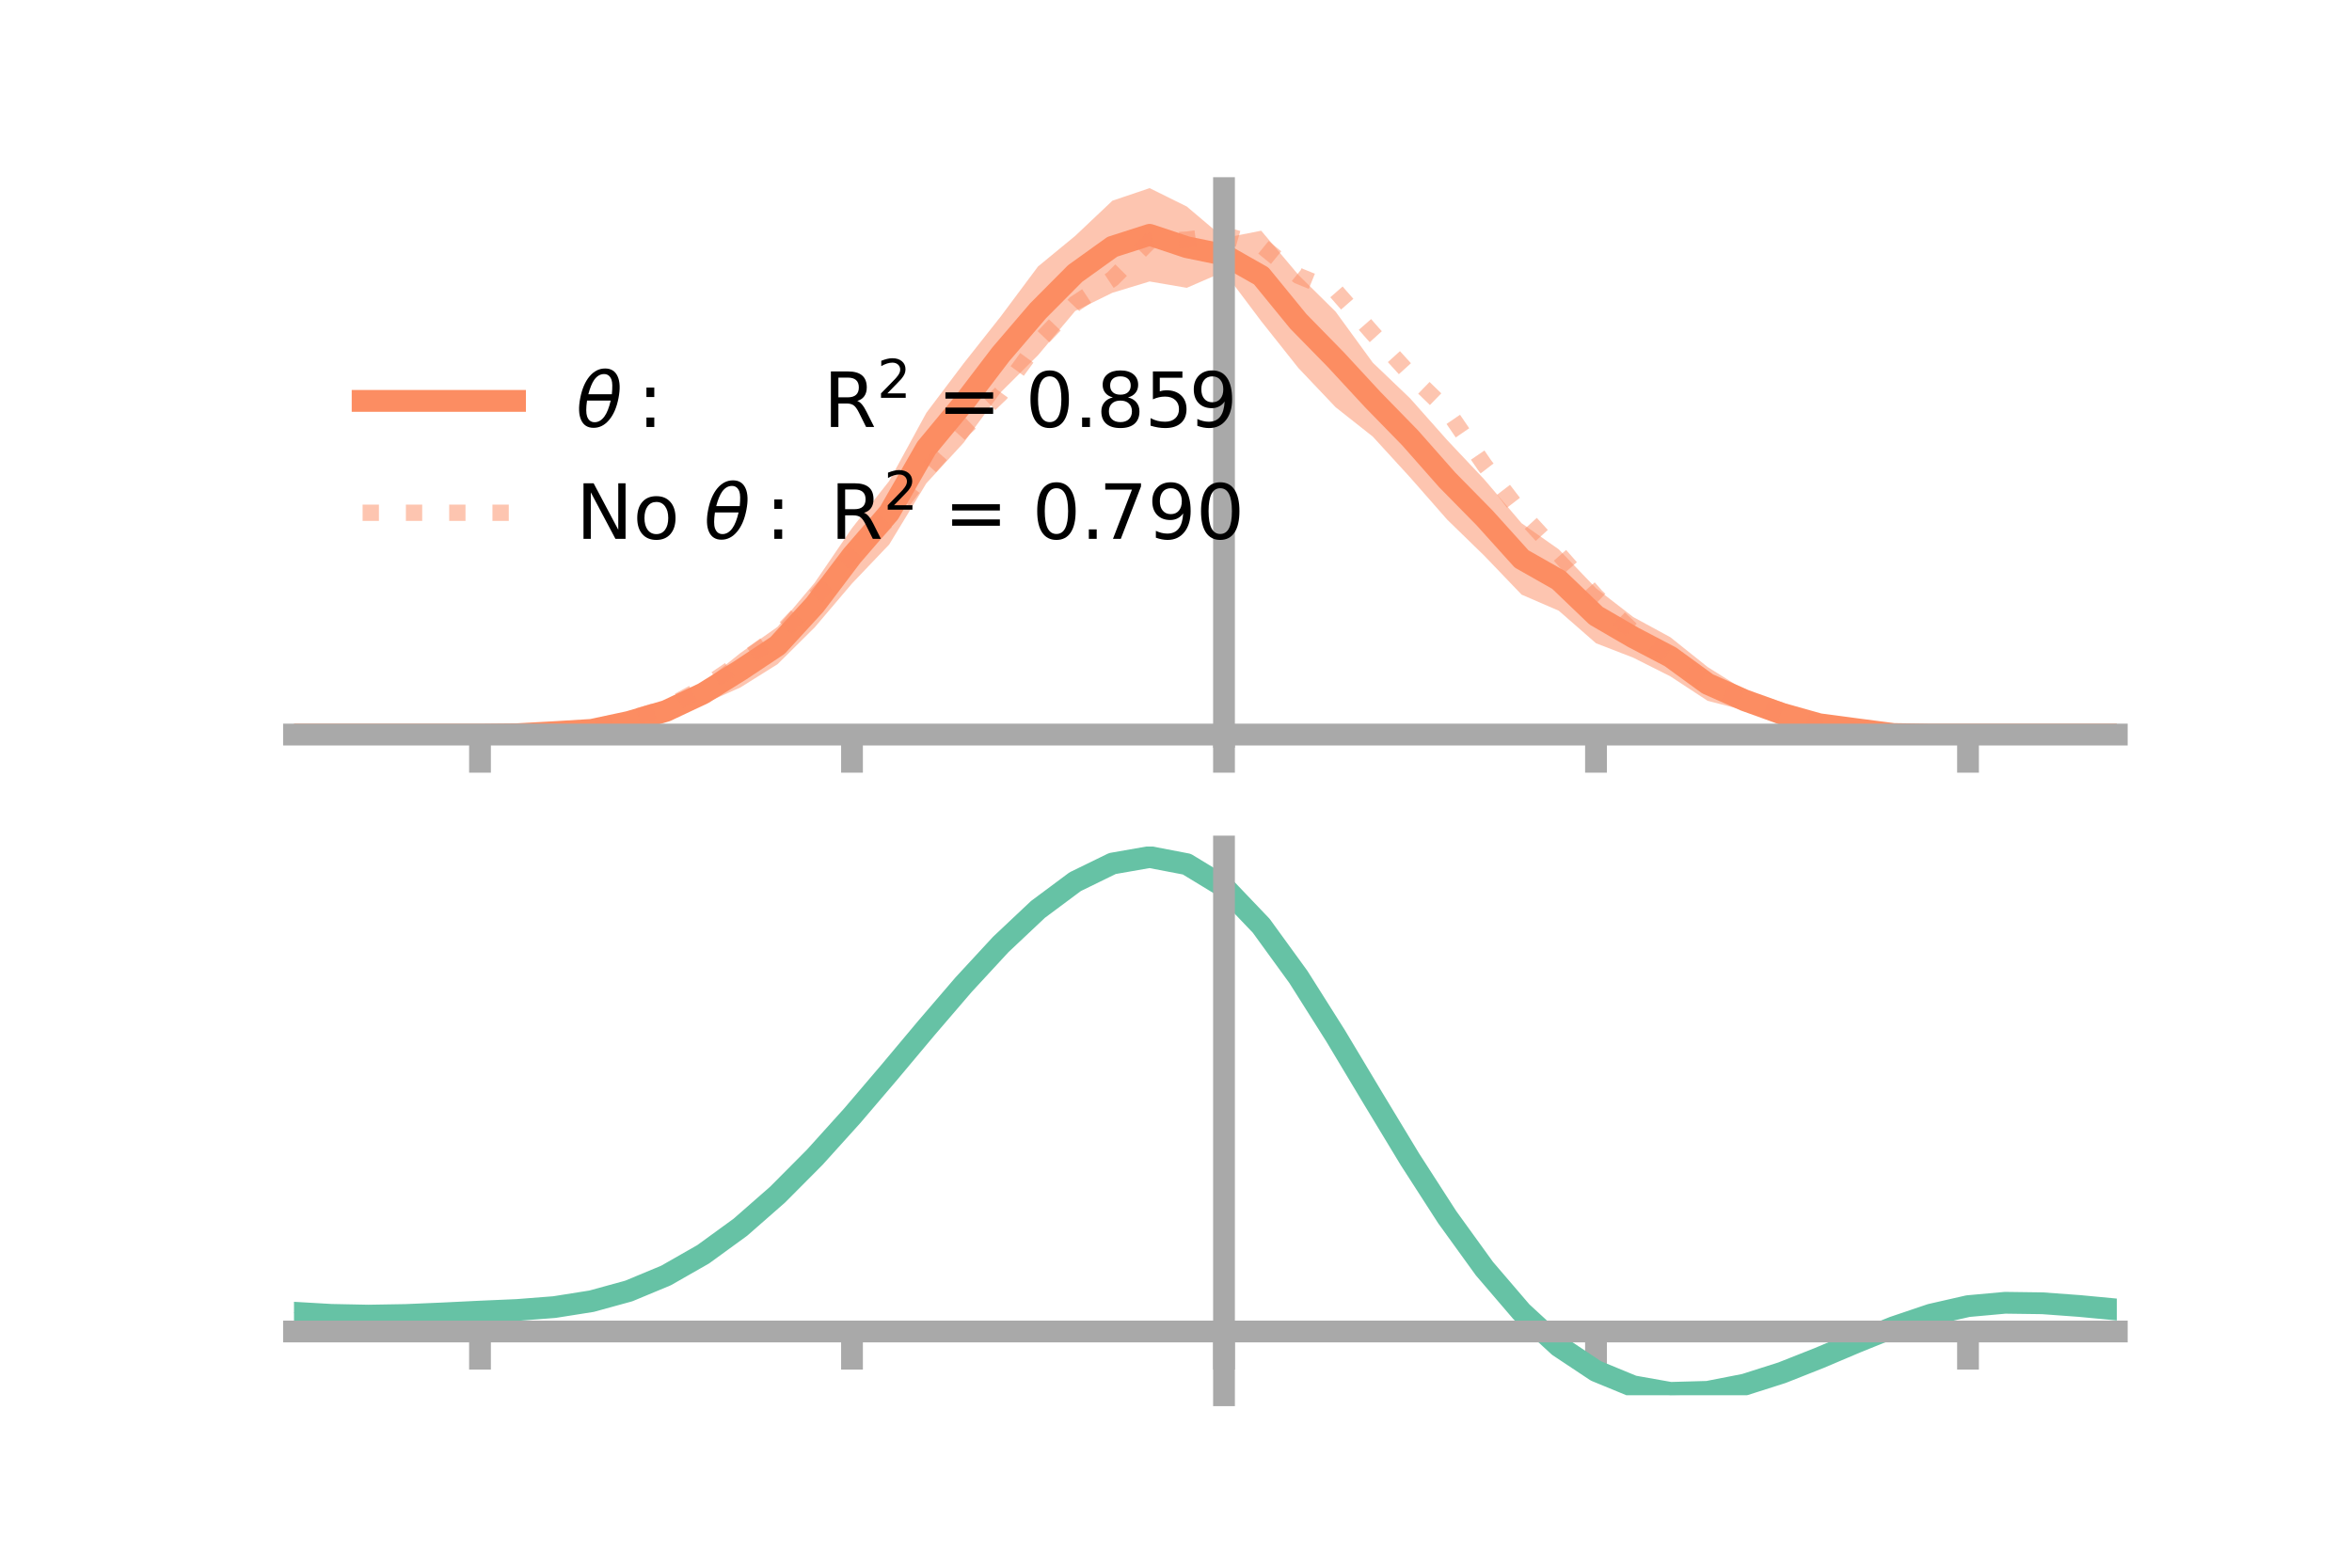 <?xml version="1.0" encoding="utf-8" standalone="no"?>
<!DOCTYPE svg PUBLIC "-//W3C//DTD SVG 1.1//EN"
  "http://www.w3.org/Graphics/SVG/1.1/DTD/svg11.dtd">
<!-- Created with matplotlib (https://matplotlib.org/) -->
<svg height="144pt" version="1.1" viewBox="0 0 216 144" width="216pt" xmlns="http://www.w3.org/2000/svg" xmlns:xlink="http://www.w3.org/1999/xlink">
 <defs>
  <style type="text/css">*{stroke-linecap:butt;stroke-linejoin:round;}</style>
 </defs>
 <g id="figure_1">
  <g id="patch_1">
   <path d="M 0 144 
L 216 144 
L 216 0 
L 0 0 
z
" style="fill:none;"/>
  </g>
  <g id="axes_1">
   <g id="patch_2">
    <path d="M 27 67.68 
L 194.4 67.68 
L 194.4 17.28 
L 27 17.28 
z
" style="fill:none;"/>
   </g>
   <g id="PolyCollection_1">
    <path clip-path="url(#p501ec7e62b)" d="M 27 67.472 
L 27 67.472 
L 30.416 67.472 
L 33.833 67.472 
L 37.249 67.472 
L 40.665 67.472 
L 44.082 67.472 
L 47.498 67.349 
L 50.914 66.992 
L 54.331 66.572 
L 57.747 65.671 
L 61.163 64.314 
L 64.58 62.727 
L 67.996 59.984 
L 71.412 57.574 
L 74.829 53.511 
L 78.245 48.508 
L 81.661 44.181 
L 85.078 37.913 
L 88.494 33.385 
L 91.91 29.062 
L 95.327 24.479 
L 98.743 21.668 
L 102.159 18.437 
L 105.576 17.28 
L 108.992 18.971 
L 112.408 21.865 
L 115.824 21.191 
L 119.241 25.249 
L 122.657 28.626 
L 126.073 33.313 
L 129.49 36.58 
L 132.906 40.427 
L 136.322 44.05 
L 139.739 48.064 
L 143.155 50.462 
L 146.571 54.03 
L 149.988 56.677 
L 153.404 58.535 
L 156.82 61.266 
L 160.237 63.408 
L 163.653 64.499 
L 167.069 65.921 
L 170.486 66.507 
L 173.902 67.163 
L 177.318 67.385 
L 180.735 67.472 
L 184.151 67.472 
L 187.567 67.472 
L 190.984 67.472 
L 194.4 67.472 
L 194.4 67.472 
L 194.4 67.472 
L 190.984 67.472 
L 187.567 67.472 
L 184.151 67.472 
L 180.735 67.473 
L 177.318 67.559 
L 173.902 67.68 
L 170.486 67.444 
L 167.069 67.12 
L 163.653 66.625 
L 160.237 65.258 
L 156.82 64.372 
L 153.404 62.129 
L 149.988 60.409 
L 146.571 59.085 
L 143.155 56.1 
L 139.739 54.62 
L 136.322 51.056 
L 132.906 47.732 
L 129.49 43.84 
L 126.073 40.105 
L 122.657 37.405 
L 119.241 33.805 
L 115.824 29.5 
L 112.408 24.953 
L 108.992 26.439 
L 105.576 25.855 
L 102.159 26.893 
L 98.743 28.566 
L 95.327 32.631 
L 91.91 36.027 
L 88.494 40.67 
L 85.078 44.386 
L 81.661 50.015 
L 78.245 53.597 
L 74.829 57.618 
L 71.412 61.007 
L 67.996 63.147 
L 64.58 64.664 
L 61.163 66.299 
L 57.747 66.95 
L 54.331 67.512 
L 50.914 67.508 
L 47.498 67.528 
L 44.082 67.472 
L 40.665 67.472 
L 37.249 67.472 
L 33.833 67.472 
L 30.416 67.472 
L 27 67.472 
z
" style="fill:#fc8d62;fill-opacity:0.5;"/>
   </g>
   <g id="matplotlib.axis_1">
    <g id="xtick_1">
     <g id="line2d_1">
      <defs>
       <path d="M 0 0 
L 0 3.5 
" id="me5f4a81ee8" style="stroke:#a9a9a9;stroke-width:2;"/>
      </defs>
      <g>
       <use style="fill:#a9a9a9;stroke:#a9a9a9;stroke-width:2;" x="44.082" xlink:href="#me5f4a81ee8" y="67.472"/>
      </g>
     </g>
    </g>
    <g id="xtick_2">
     <g id="line2d_2">
      <g>
       <use style="fill:#a9a9a9;stroke:#a9a9a9;stroke-width:2;" x="78.245" xlink:href="#me5f4a81ee8" y="67.472"/>
      </g>
     </g>
    </g>
    <g id="xtick_3">
     <g id="line2d_3">
      <g>
       <use style="fill:#a9a9a9;stroke:#a9a9a9;stroke-width:2;" x="112.408" xlink:href="#me5f4a81ee8" y="67.472"/>
      </g>
     </g>
    </g>
    <g id="xtick_4">
     <g id="line2d_4">
      <g>
       <use style="fill:#a9a9a9;stroke:#a9a9a9;stroke-width:2;" x="146.571" xlink:href="#me5f4a81ee8" y="67.472"/>
      </g>
     </g>
    </g>
    <g id="xtick_5">
     <g id="line2d_5">
      <g>
       <use style="fill:#a9a9a9;stroke:#a9a9a9;stroke-width:2;" x="180.735" xlink:href="#me5f4a81ee8" y="67.472"/>
      </g>
     </g>
    </g>
   </g>
   <g id="matplotlib.axis_2"/>
   <g id="line2d_6">
    <path clip-path="url(#p501ec7e62b)" d="M 27 67.472 
L 30.416 67.472 
L 33.833 67.472 
L 37.249 67.472 
L 40.665 67.472 
L 44.082 67.472 
L 47.498 67.439 
L 50.914 67.25 
L 54.331 67.042 
L 57.747 66.311 
L 61.163 65.306 
L 64.58 63.695 
L 67.996 61.566 
L 71.412 59.291 
L 74.829 55.565 
L 78.245 51.052 
L 81.661 47.098 
L 85.078 41.149 
L 88.494 37.027 
L 91.91 32.544 
L 95.327 28.555 
L 98.743 25.117 
L 102.159 22.665 
L 105.576 21.568 
L 108.992 22.705 
L 112.408 23.409 
L 115.824 25.346 
L 119.241 29.527 
L 122.657 33.015 
L 126.073 36.709 
L 129.49 40.21 
L 132.906 44.079 
L 136.322 47.553 
L 139.739 51.342 
L 143.155 53.281 
L 146.571 56.557 
L 149.988 58.543 
L 153.404 60.332 
L 156.82 62.819 
L 160.237 64.333 
L 163.653 65.562 
L 167.069 66.521 
L 170.486 66.976 
L 173.902 67.422 
L 177.318 67.472 
L 180.735 67.472 
L 184.151 67.472 
L 187.567 67.472 
L 190.984 67.472 
L 194.4 67.472 
" style="fill:none;stroke:#fc8d62;stroke-linecap:square;stroke-width:2;"/>
   </g>
   <g id="line2d_7">
    <path clip-path="url(#p501ec7e62b)" d="M 27 67.472 
L 30.416 67.472 
L 33.833 67.472 
L 37.249 67.472 
L 40.665 67.472 
L 44.082 67.472 
L 47.498 67.434 
L 50.914 67.267 
L 54.331 66.863 
L 57.747 66.054 
L 61.163 65.009 
L 64.58 63.165 
L 67.996 60.859 
L 71.412 58.433 
L 74.829 54.864 
L 78.245 51.212 
L 81.661 47.597 
L 85.078 43.241 
L 88.494 39.406 
L 91.91 36.145 
L 95.327 31.462 
L 98.743 27.883 
L 102.159 25.62 
L 105.576 22.175 
L 108.992 22.015 
L 112.408 21.568 
L 115.824 22.549 
L 119.241 25.336 
L 122.657 26.722 
L 126.073 30.624 
L 129.49 34.384 
L 132.906 37.703 
L 136.322 42.706 
L 139.739 47.155 
L 143.155 50.888 
L 146.571 54.759 
L 149.988 58.016 
L 153.404 60.299 
L 156.82 62.776 
L 160.237 64.472 
L 163.653 65.613 
L 167.069 66.618 
L 170.486 67.115 
L 173.902 67.398 
L 177.318 67.471 
L 180.735 67.472 
L 184.151 67.472 
L 187.567 67.472 
L 190.984 67.472 
L 194.4 67.472 
" style="fill:none;stroke:#fc8d62;stroke-dasharray:1.5,2.475;stroke-dashoffset:0;stroke-opacity:0.5;stroke-width:1.5;"/>
   </g>
   <g id="patch_3">
    <path d="M 112.408 67.68 
L 112.408 17.28 
" style="fill:none;stroke:#a9a9a9;stroke-linecap:square;stroke-linejoin:miter;stroke-width:2;"/>
   </g>
   <g id="patch_4">
    <path d="M 194.4 67.68 
L 194.4 17.28 
" style="fill:none;"/>
   </g>
   <g id="patch_5">
    <path d="M 27 67.472 
L 194.4 67.472 
" style="fill:none;stroke:#a9a9a9;stroke-linecap:square;stroke-linejoin:miter;stroke-width:2;"/>
   </g>
   <g id="patch_6">
    <path d="M 27 17.28 
L 194.4 17.28 
" style="fill:none;"/>
   </g>
   <g id="legend_1">
    <g id="line2d_8">
     <path d="M 33.3 36.824 
L 47.3 36.824 
" style="fill:none;stroke:#fc8d62;stroke-linecap:square;stroke-width:2;"/>
    </g>
    <g id="line2d_9"/>
    <g id="text_1">
     <!-- $\theta:$      R$^{2}$ = 0.859 -->
     <g transform="translate(52.9 39.274)scale(0.07 -0.07)">
      <defs>
       <path d="M 45.516 34.672 
L 14.453 34.672 
Q 12.359 20.062 14.5 13.875 
Q 17.188 6.25 24.469 6.25 
Q 31.781 6.25 37.359 13.922 
Q 42.234 20.656 45.516 34.672 
z
M 47.016 42.969 
Q 48.344 56.844 46.625 61.719 
Q 43.953 69.438 36.766 69.438 
Q 29.297 69.438 23.828 61.812 
Q 19.531 55.672 16.156 42.969 
z
M 38.188 76.766 
Q 49.906 76.766 54.594 66.406 
Q 59.281 56.109 55.719 37.844 
Q 52.203 19.625 43.453 9.281 
Q 34.766 -1.125 23.047 -1.125 
Q 11.281 -1.125 6.641 9.281 
Q 2 19.625 5.516 37.844 
Q 9.078 56.109 17.719 66.406 
Q 26.422 76.766 38.188 76.766 
z
" id="DejaVuSans-Oblique-952"/>
       <path d="M 11.719 12.406 
L 22.016 12.406 
L 22.016 0 
L 11.719 0 
z
M 11.719 51.703 
L 22.016 51.703 
L 22.016 39.312 
L 11.719 39.312 
z
" id="DejaVuSans-58"/>
       <path id="DejaVuSans-32"/>
       <path d="M 44.391 34.188 
Q 47.562 33.109 50.562 29.594 
Q 53.562 26.078 56.594 19.922 
L 66.609 0 
L 56 0 
L 46.688 18.703 
Q 43.062 26.031 39.672 28.422 
Q 36.281 30.812 30.422 30.812 
L 19.672 30.812 
L 19.672 0 
L 9.812 0 
L 9.812 72.906 
L 32.078 72.906 
Q 44.578 72.906 50.734 67.672 
Q 56.891 62.453 56.891 51.906 
Q 56.891 45.016 53.688 40.469 
Q 50.484 35.938 44.391 34.188 
z
M 19.672 64.797 
L 19.672 38.922 
L 32.078 38.922 
Q 39.203 38.922 42.844 42.219 
Q 46.484 45.516 46.484 51.906 
Q 46.484 58.297 42.844 61.547 
Q 39.203 64.797 32.078 64.797 
z
" id="DejaVuSans-82"/>
       <path d="M 19.188 8.297 
L 53.609 8.297 
L 53.609 0 
L 7.328 0 
L 7.328 8.297 
Q 12.938 14.109 22.625 23.891 
Q 32.328 33.688 34.812 36.531 
Q 39.547 41.844 41.422 45.531 
Q 43.312 49.219 43.312 52.781 
Q 43.312 58.594 39.234 62.25 
Q 35.156 65.922 28.609 65.922 
Q 23.969 65.922 18.812 64.312 
Q 13.672 62.703 7.812 59.422 
L 7.812 69.391 
Q 13.766 71.781 18.938 73 
Q 24.125 74.219 28.422 74.219 
Q 39.75 74.219 46.484 68.547 
Q 53.219 62.891 53.219 53.422 
Q 53.219 48.922 51.531 44.891 
Q 49.859 40.875 45.406 35.406 
Q 44.188 33.984 37.641 27.219 
Q 31.109 20.453 19.188 8.297 
z
" id="DejaVuSans-50"/>
       <path d="M 10.594 45.406 
L 73.188 45.406 
L 73.188 37.203 
L 10.594 37.203 
z
M 10.594 25.484 
L 73.188 25.484 
L 73.188 17.188 
L 10.594 17.188 
z
" id="DejaVuSans-61"/>
       <path d="M 31.781 66.406 
Q 24.172 66.406 20.328 58.906 
Q 16.5 51.422 16.5 36.375 
Q 16.5 21.391 20.328 13.891 
Q 24.172 6.391 31.781 6.391 
Q 39.453 6.391 43.281 13.891 
Q 47.125 21.391 47.125 36.375 
Q 47.125 51.422 43.281 58.906 
Q 39.453 66.406 31.781 66.406 
z
M 31.781 74.219 
Q 44.047 74.219 50.516 64.516 
Q 56.984 54.828 56.984 36.375 
Q 56.984 17.969 50.516 8.266 
Q 44.047 -1.422 31.781 -1.422 
Q 19.531 -1.422 13.062 8.266 
Q 6.594 17.969 6.594 36.375 
Q 6.594 54.828 13.062 64.516 
Q 19.531 74.219 31.781 74.219 
z
" id="DejaVuSans-48"/>
       <path d="M 10.688 12.406 
L 21 12.406 
L 21 0 
L 10.688 0 
z
" id="DejaVuSans-46"/>
       <path d="M 31.781 34.625 
Q 24.75 34.625 20.719 30.859 
Q 16.703 27.094 16.703 20.516 
Q 16.703 13.922 20.719 10.156 
Q 24.75 6.391 31.781 6.391 
Q 38.812 6.391 42.859 10.172 
Q 46.922 13.969 46.922 20.516 
Q 46.922 27.094 42.891 30.859 
Q 38.875 34.625 31.781 34.625 
z
M 21.922 38.812 
Q 15.578 40.375 12.031 44.719 
Q 8.5 49.078 8.5 55.328 
Q 8.5 64.062 14.719 69.141 
Q 20.953 74.219 31.781 74.219 
Q 42.672 74.219 48.875 69.141 
Q 55.078 64.062 55.078 55.328 
Q 55.078 49.078 51.531 44.719 
Q 48 40.375 41.703 38.812 
Q 48.828 37.156 52.797 32.312 
Q 56.781 27.484 56.781 20.516 
Q 56.781 9.906 50.312 4.234 
Q 43.844 -1.422 31.781 -1.422 
Q 19.734 -1.422 13.25 4.234 
Q 6.781 9.906 6.781 20.516 
Q 6.781 27.484 10.781 32.312 
Q 14.797 37.156 21.922 38.812 
z
M 18.312 54.391 
Q 18.312 48.734 21.844 45.562 
Q 25.391 42.391 31.781 42.391 
Q 38.141 42.391 41.719 45.562 
Q 45.312 48.734 45.312 54.391 
Q 45.312 60.062 41.719 63.234 
Q 38.141 66.406 31.781 66.406 
Q 25.391 66.406 21.844 63.234 
Q 18.312 60.062 18.312 54.391 
z
" id="DejaVuSans-56"/>
       <path d="M 10.797 72.906 
L 49.516 72.906 
L 49.516 64.594 
L 19.828 64.594 
L 19.828 46.734 
Q 21.969 47.469 24.109 47.828 
Q 26.266 48.188 28.422 48.188 
Q 40.625 48.188 47.75 41.5 
Q 54.891 34.812 54.891 23.391 
Q 54.891 11.625 47.562 5.094 
Q 40.234 -1.422 26.906 -1.422 
Q 22.312 -1.422 17.547 -0.641 
Q 12.797 0.141 7.719 1.703 
L 7.719 11.625 
Q 12.109 9.234 16.797 8.062 
Q 21.484 6.891 26.703 6.891 
Q 35.156 6.891 40.078 11.328 
Q 45.016 15.766 45.016 23.391 
Q 45.016 31 40.078 35.438 
Q 35.156 39.891 26.703 39.891 
Q 22.75 39.891 18.812 39.016 
Q 14.891 38.141 10.797 36.281 
z
" id="DejaVuSans-53"/>
       <path d="M 10.984 1.516 
L 10.984 10.5 
Q 14.703 8.734 18.5 7.812 
Q 22.312 6.891 25.984 6.891 
Q 35.75 6.891 40.891 13.453 
Q 46.047 20.016 46.781 33.406 
Q 43.953 29.203 39.594 26.953 
Q 35.25 24.703 29.984 24.703 
Q 19.047 24.703 12.672 31.312 
Q 6.297 37.938 6.297 49.422 
Q 6.297 60.641 12.938 67.422 
Q 19.578 74.219 30.609 74.219 
Q 43.266 74.219 49.922 64.516 
Q 56.594 54.828 56.594 36.375 
Q 56.594 19.141 48.406 8.859 
Q 40.234 -1.422 26.422 -1.422 
Q 22.703 -1.422 18.891 -0.688 
Q 15.094 0.047 10.984 1.516 
z
M 30.609 32.422 
Q 37.25 32.422 41.125 36.953 
Q 45.016 41.5 45.016 49.422 
Q 45.016 57.281 41.125 61.844 
Q 37.25 66.406 30.609 66.406 
Q 23.969 66.406 20.094 61.844 
Q 16.219 57.281 16.219 49.422 
Q 16.219 41.5 20.094 36.953 
Q 23.969 32.422 30.609 32.422 
z
" id="DejaVuSans-57"/>
      </defs>
      <use transform="translate(0 0.766)" xlink:href="#DejaVuSans-Oblique-952"/>
      <use transform="translate(80.664 0.766)" xlink:href="#DejaVuSans-58"/>
      <use transform="translate(133.838 0.766)" xlink:href="#DejaVuSans-32"/>
      <use transform="translate(165.625 0.766)" xlink:href="#DejaVuSans-32"/>
      <use transform="translate(197.412 0.766)" xlink:href="#DejaVuSans-32"/>
      <use transform="translate(229.199 0.766)" xlink:href="#DejaVuSans-32"/>
      <use transform="translate(260.986 0.766)" xlink:href="#DejaVuSans-32"/>
      <use transform="translate(292.773 0.766)" xlink:href="#DejaVuSans-32"/>
      <use transform="translate(324.561 0.766)" xlink:href="#DejaVuSans-82"/>
      <use transform="translate(395 39.047)scale(0.7)" xlink:href="#DejaVuSans-50"/>
      <use transform="translate(442.271 0.766)" xlink:href="#DejaVuSans-32"/>
      <use transform="translate(474.058 0.766)" xlink:href="#DejaVuSans-61"/>
      <use transform="translate(557.847 0.766)" xlink:href="#DejaVuSans-32"/>
      <use transform="translate(589.634 0.766)" xlink:href="#DejaVuSans-48"/>
      <use transform="translate(653.257 0.766)" xlink:href="#DejaVuSans-46"/>
      <use transform="translate(682.419 0.766)" xlink:href="#DejaVuSans-56"/>
      <use transform="translate(746.042 0.766)" xlink:href="#DejaVuSans-53"/>
      <use transform="translate(804.165 0.766)" xlink:href="#DejaVuSans-57"/>
     </g>
    </g>
    <g id="line2d_10">
     <path d="M 33.3 47.099 
L 47.3 47.099 
" style="fill:none;stroke:#fc8d62;stroke-dasharray:1.5,2.475;stroke-dashoffset:0;stroke-opacity:0.5;stroke-width:1.5;"/>
    </g>
    <g id="line2d_11"/>
    <g id="text_2">
     <!-- No $\theta:$ R$^{2}$ = 0.790 -->
     <g transform="translate(52.9 49.549)scale(0.07 -0.07)">
      <defs>
       <path d="M 9.812 72.906 
L 23.094 72.906 
L 55.422 11.922 
L 55.422 72.906 
L 64.984 72.906 
L 64.984 0 
L 51.703 0 
L 19.391 60.984 
L 19.391 0 
L 9.812 0 
z
" id="DejaVuSans-78"/>
       <path d="M 30.609 48.391 
Q 23.391 48.391 19.188 42.75 
Q 14.984 37.109 14.984 27.297 
Q 14.984 17.484 19.156 11.844 
Q 23.344 6.203 30.609 6.203 
Q 37.797 6.203 41.984 11.859 
Q 46.188 17.531 46.188 27.297 
Q 46.188 37.016 41.984 42.703 
Q 37.797 48.391 30.609 48.391 
z
M 30.609 56 
Q 42.328 56 49.016 48.375 
Q 55.719 40.766 55.719 27.297 
Q 55.719 13.875 49.016 6.219 
Q 42.328 -1.422 30.609 -1.422 
Q 18.844 -1.422 12.172 6.219 
Q 5.516 13.875 5.516 27.297 
Q 5.516 40.766 12.172 48.375 
Q 18.844 56 30.609 56 
z
" id="DejaVuSans-111"/>
       <path d="M 8.203 72.906 
L 55.078 72.906 
L 55.078 68.703 
L 28.609 0 
L 18.312 0 
L 43.219 64.594 
L 8.203 64.594 
z
" id="DejaVuSans-55"/>
      </defs>
      <use transform="translate(0 0.766)" xlink:href="#DejaVuSans-78"/>
      <use transform="translate(74.805 0.766)" xlink:href="#DejaVuSans-111"/>
      <use transform="translate(135.986 0.766)" xlink:href="#DejaVuSans-32"/>
      <use transform="translate(167.773 0.766)" xlink:href="#DejaVuSans-Oblique-952"/>
      <use transform="translate(248.438 0.766)" xlink:href="#DejaVuSans-58"/>
      <use transform="translate(301.611 0.766)" xlink:href="#DejaVuSans-32"/>
      <use transform="translate(333.398 0.766)" xlink:href="#DejaVuSans-82"/>
      <use transform="translate(403.838 39.047)scale(0.7)" xlink:href="#DejaVuSans-50"/>
      <use transform="translate(451.108 0.766)" xlink:href="#DejaVuSans-32"/>
      <use transform="translate(482.896 0.766)" xlink:href="#DejaVuSans-61"/>
      <use transform="translate(566.685 0.766)" xlink:href="#DejaVuSans-32"/>
      <use transform="translate(598.472 0.766)" xlink:href="#DejaVuSans-48"/>
      <use transform="translate(662.095 0.766)" xlink:href="#DejaVuSans-46"/>
      <use transform="translate(686.132 0.766)" xlink:href="#DejaVuSans-55"/>
      <use transform="translate(749.755 0.766)" xlink:href="#DejaVuSans-57"/>
      <use transform="translate(813.378 0.766)" xlink:href="#DejaVuSans-48"/>
     </g>
    </g>
   </g>
  </g>
  <g id="axes_2">
   <g id="patch_7">
    <path d="M 27 128.16 
L 194.4 128.16 
L 194.4 77.76 
L 27 77.76 
z
" style="fill:none;"/>
   </g>
   <g id="PolyCollection_2">
    <path clip-path="url(#pbb148d7ce4)" d="M 27 120.622 
L 27 120.536 
L 30.416 120.743 
L 33.833 120.814 
L 37.249 120.752 
L 40.665 120.598 
L 44.082 120.423 
L 47.498 120.269 
L 50.914 119.998 
L 54.331 119.45 
L 57.747 118.499 
L 61.163 117.055 
L 64.58 115.066 
L 67.996 112.525 
L 71.412 109.461 
L 74.829 105.941 
L 78.245 102.066 
L 81.661 97.965 
L 85.078 93.793 
L 88.494 89.723 
L 91.91 85.946 
L 95.327 82.66 
L 98.743 80.067 
L 102.159 78.369 
L 105.576 77.76 
L 108.992 78.427 
L 112.408 80.537 
L 115.824 84.168 
L 119.241 88.944 
L 122.657 94.431 
L 126.073 100.222 
L 129.49 105.961 
L 132.906 111.35 
L 136.322 116.154 
L 139.739 120.204 
L 143.155 123.397 
L 146.571 125.693 
L 149.988 127.113 
L 153.404 127.725 
L 156.82 127.637 
L 160.237 126.982 
L 163.653 125.911 
L 167.069 124.583 
L 170.486 123.161 
L 173.902 121.803 
L 177.318 120.662 
L 180.735 119.89 
L 184.151 119.583 
L 187.567 119.635 
L 190.984 119.895 
L 194.4 120.23 
L 194.4 120.34 
L 194.4 120.34 
L 190.984 120.03 
L 187.567 119.789 
L 184.151 119.749 
L 180.735 120.062 
L 177.318 120.848 
L 173.902 122.018 
L 170.486 123.422 
L 167.069 124.895 
L 163.653 126.27 
L 160.237 127.379 
L 156.82 128.058 
L 153.404 128.16 
L 149.988 127.56 
L 146.571 126.166 
L 143.155 123.924 
L 139.739 120.822 
L 136.322 116.901 
L 132.906 112.253 
L 129.49 107.038 
L 126.073 101.478 
L 122.657 95.862 
L 119.241 90.536 
L 115.824 85.897 
L 112.408 82.371 
L 108.992 80.327 
L 105.576 79.684 
L 102.159 80.272 
L 98.743 81.909 
L 95.327 84.402 
L 91.91 87.554 
L 88.494 91.171 
L 85.078 95.061 
L 81.661 99.044 
L 78.245 102.954 
L 74.829 106.647 
L 71.412 110.001 
L 67.996 112.925 
L 64.58 115.356 
L 61.163 117.268 
L 57.747 118.667 
L 54.331 119.594 
L 50.914 120.128 
L 47.498 120.388 
L 44.082 120.53 
L 40.665 120.69 
L 37.249 120.827 
L 33.833 120.878 
L 30.416 120.811 
L 27 120.622 
z
" style="fill:#66c2a5;fill-opacity:0.5;"/>
   </g>
   <g id="matplotlib.axis_3">
    <g id="xtick_6">
     <g id="line2d_12">
      <g>
       <use style="fill:#a9a9a9;stroke:#a9a9a9;stroke-width:2;" x="44.082" xlink:href="#me5f4a81ee8" y="122.305"/>
      </g>
     </g>
    </g>
    <g id="xtick_7">
     <g id="line2d_13">
      <g>
       <use style="fill:#a9a9a9;stroke:#a9a9a9;stroke-width:2;" x="78.245" xlink:href="#me5f4a81ee8" y="122.305"/>
      </g>
     </g>
    </g>
    <g id="xtick_8">
     <g id="line2d_14">
      <g>
       <use style="fill:#a9a9a9;stroke:#a9a9a9;stroke-width:2;" x="112.408" xlink:href="#me5f4a81ee8" y="122.305"/>
      </g>
     </g>
    </g>
    <g id="xtick_9">
     <g id="line2d_15">
      <g>
       <use style="fill:#a9a9a9;stroke:#a9a9a9;stroke-width:2;" x="146.571" xlink:href="#me5f4a81ee8" y="122.305"/>
      </g>
     </g>
    </g>
    <g id="xtick_10">
     <g id="line2d_16">
      <g>
       <use style="fill:#a9a9a9;stroke:#a9a9a9;stroke-width:2;" x="180.735" xlink:href="#me5f4a81ee8" y="122.305"/>
      </g>
     </g>
    </g>
   </g>
   <g id="matplotlib.axis_4"/>
   <g id="line2d_17">
    <path clip-path="url(#pbb148d7ce4)" d="M 27 120.579 
L 30.416 120.777 
L 33.833 120.846 
L 37.249 120.789 
L 40.665 120.644 
L 44.082 120.477 
L 47.498 120.329 
L 50.914 120.063 
L 54.331 119.522 
L 57.747 118.583 
L 61.163 117.161 
L 64.58 115.211 
L 67.996 112.725 
L 71.412 109.731 
L 74.829 106.294 
L 78.245 102.51 
L 81.661 98.505 
L 85.078 94.427 
L 88.494 90.447 
L 91.91 86.75 
L 95.327 83.531 
L 98.743 80.988 
L 102.159 79.32 
L 105.576 78.722 
L 108.992 79.377 
L 112.408 81.454 
L 115.824 85.033 
L 119.241 89.74 
L 122.657 95.146 
L 126.073 100.85 
L 129.49 106.499 
L 132.906 111.801 
L 136.322 116.527 
L 139.739 120.513 
L 143.155 123.66 
L 146.571 125.93 
L 149.988 127.337 
L 153.404 127.942 
L 156.82 127.847 
L 160.237 127.18 
L 163.653 126.091 
L 167.069 124.739 
L 170.486 123.291 
L 173.902 121.91 
L 177.318 120.755 
L 180.735 119.976 
L 184.151 119.666 
L 187.567 119.712 
L 190.984 119.962 
L 194.4 120.285 
" style="fill:none;stroke:#66c2a5;stroke-linecap:square;stroke-width:2;"/>
   </g>
   <g id="patch_8">
    <path d="M 112.408 128.16 
L 112.408 77.76 
" style="fill:none;stroke:#a9a9a9;stroke-linecap:square;stroke-linejoin:miter;stroke-width:2;"/>
   </g>
   <g id="patch_9">
    <path d="M 194.4 128.16 
L 194.4 77.76 
" style="fill:none;"/>
   </g>
   <g id="patch_10">
    <path d="M 27 122.305 
L 194.4 122.305 
" style="fill:none;stroke:#a9a9a9;stroke-linecap:square;stroke-linejoin:miter;stroke-width:2;"/>
   </g>
   <g id="patch_11">
    <path d="M 27 77.76 
L 194.4 77.76 
" style="fill:none;"/>
   </g>
  </g>
 </g>
 <defs>
  <clipPath id="p501ec7e62b">
   <rect height="50.4" width="167.4" x="27" y="17.28"/>
  </clipPath>
  <clipPath id="pbb148d7ce4">
   <rect height="50.4" width="167.4" x="27" y="77.76"/>
  </clipPath>
 </defs>
</svg>
